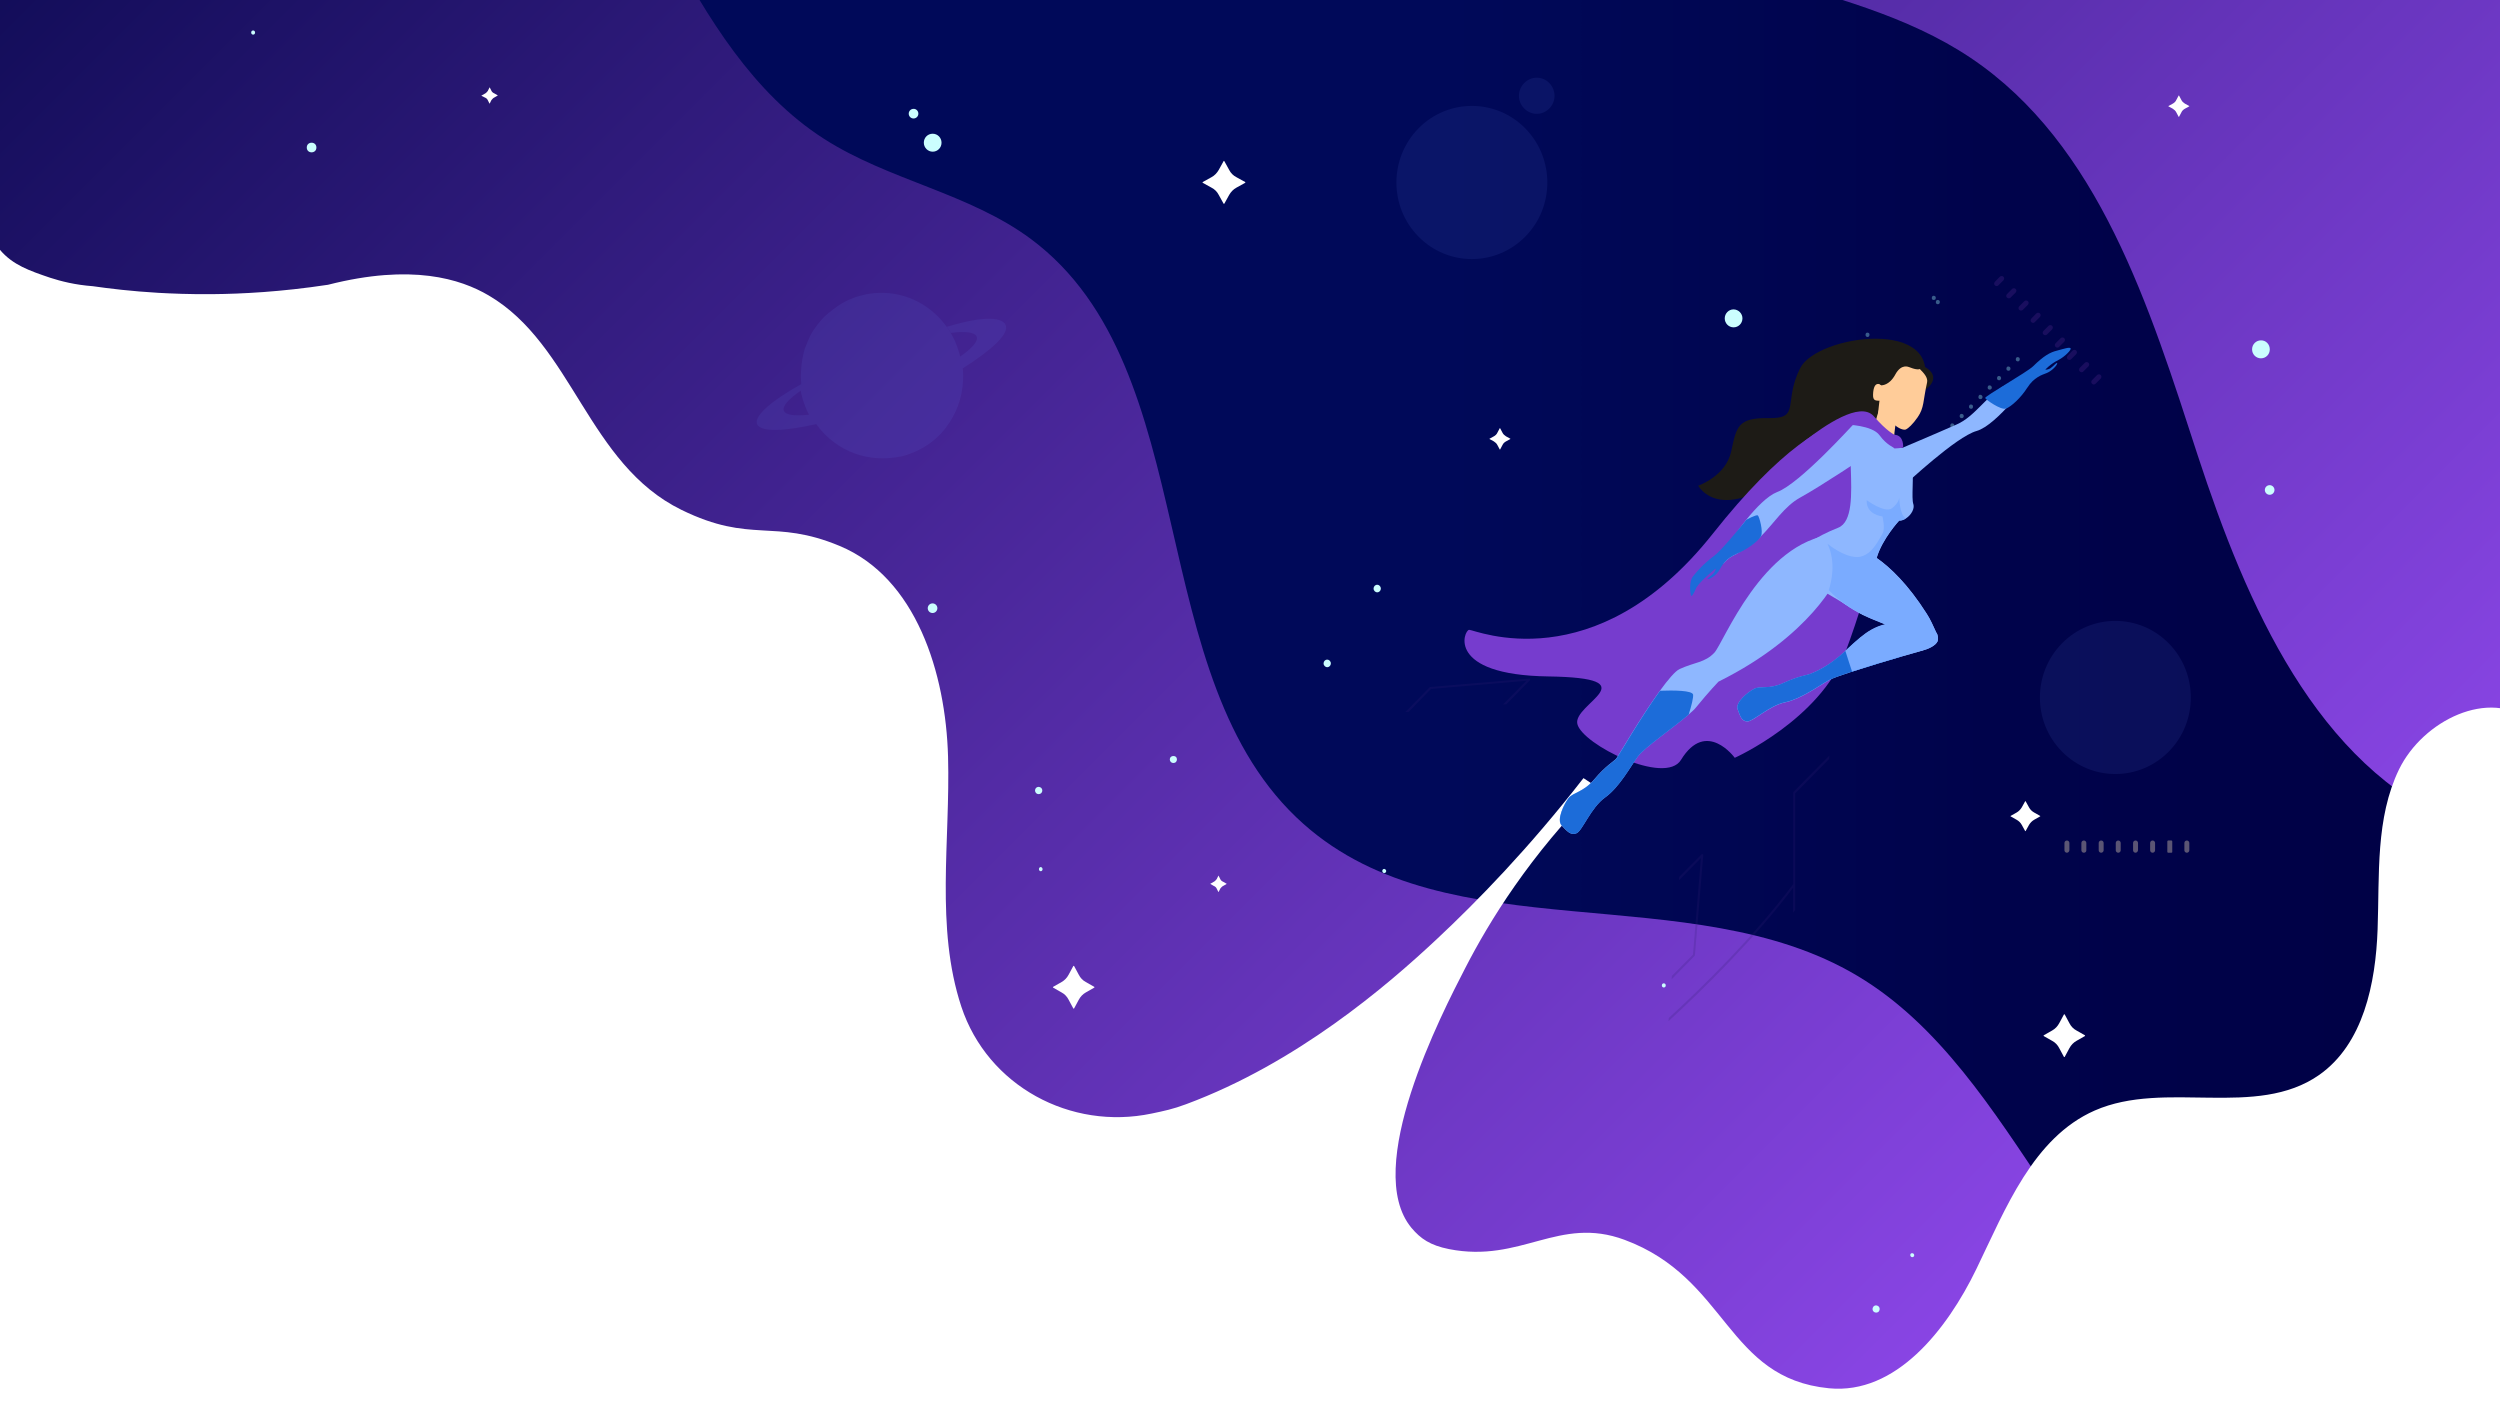 <?xml version="1.0" encoding="utf-8"?>
<!-- Generator: Adobe Illustrator 23.1.0, SVG Export Plug-In . SVG Version: 6.00 Build 0)  -->
<svg version="1.1" id="Layer_1" xmlns="http://www.w3.org/2000/svg" xmlns:xlink="http://www.w3.org/1999/xlink" x="0px" y="0px"
	 viewBox="0 0 1920 1080" style="enable-background:new 0 0 1920 1080;" xml:space="preserve">
<rect x="0" y="0" width="1920" height="1080" fill="#808080" stroke="none"/>
<style type="text/css">
	.st0{clip-path:url(#SVGID_2_);fill:url(#SVGID_3_);}
	.st1{clip-path:url(#SVGID_5_);fill:url(#SVGID_6_);}
	.st2{clip-path:url(#SVGID_8_);}
	.st3{fill:url(#SVGID_9_);}
	.st4{opacity:0.1;fill:#6988F9;enable-background:new    ;}
	.st5{fill:#CBFEFE;}
	.st6{fill:#FFFFFF;}
	.st7{clip-path:url(#SVGID_11_);}
	.st8{opacity:0.4;fill:#8FE2EA;enable-background:new    ;}
	.st9{opacity:0.4;}
	.st10{fill:#E3D2B4;}
	.st11{fill:#3E1E7D;}
	.st12{opacity:0.2;}
	.st13{fill:#331D74;}
	.st14{fill:#1D1B16;}
	.st15{fill:#FFCC99;}
	.st16{fill:#763CCE;}
	.st17{fill:#8EB7FF;}
	.st18{fill:#1C6CD9;}
	.st19{fill:#7AABFF;}
</style>
<g>
	<g>
		<g>
			<g>
				<defs>
					<rect id="SVGID_1_" x="-212.7" y="-152.6" width="2134.8" height="1305.7"/>
				</defs>
				<clipPath id="SVGID_2_">
					<use xlink:href="#SVGID_1_"  style="overflow:visible;"/>
				</clipPath>
				
					<linearGradient id="SVGID_3_" gradientUnits="userSpaceOnUse" x1="1782.972" y1="1741.865" x2="448.302" y2="473.56" gradientTransform="matrix(1 0 0 -1 0 1360)">
					<stop  offset="2.423880e-03" style="stop-color:#A050FF"/>
					<stop  offset="0.256" style="stop-color:#6989F8"/>
					<stop  offset="0.496" style="stop-color:#3CB7F2"/>
					<stop  offset="0.707" style="stop-color:#1CD8EE"/>
					<stop  offset="0.882" style="stop-color:#08EDEB"/>
					<stop  offset="1" style="stop-color:#01F4EA"/>
				</linearGradient>
				<rect x="-212.7" y="-152.6" class="st0" width="2134.8" height="1305.7"/>
			</g>
		</g>
	</g>
	<g>
		<g>
			<g>
				<defs>
					<rect id="SVGID_4_" x="-212.7" y="-152.6" width="2134.8" height="1305.7"/>
				</defs>
				<clipPath id="SVGID_5_">
					<use xlink:href="#SVGID_4_"  style="overflow:visible;"/>
				</clipPath>
				
					<linearGradient id="SVGID_6_" gradientUnits="userSpaceOnUse" x1="-19.825" y1="1740.975" x2="1729.125" y2="-7.975" gradientTransform="matrix(1 0 0 -1 0 1360)">
					<stop  offset="3.409785e-07" style="stop-color:#000444"/>
					<stop  offset="0.928" style="stop-color:#984CF6"/>
					<stop  offset="0.929" style="stop-color:#994DF8"/>
					<stop  offset="0.932" style="stop-color:#A050FF"/>
				</linearGradient>
				<rect x="-234.7" y="-166.1" class="st1" width="2178.7" height="1319.2"/>
			</g>
		</g>
	</g>
	<g>
		<g>
			<g>
				<defs>
					<rect id="SVGID_7_" x="-212.7" y="-152.6" width="2134.8" height="1305.7"/>
				</defs>
				<clipPath id="SVGID_8_">
					<use xlink:href="#SVGID_7_"  style="overflow:visible;"/>
				</clipPath>
				<g class="st2">
					
						<linearGradient id="SVGID_9_" gradientUnits="userSpaceOnUse" x1="440" y1="900.994" x2="1944" y2="900.994" gradientTransform="matrix(1 0 0 -1 0 1360)">
						<stop  offset="0.445" style="stop-color:#000959"/>
						<stop  offset="0.725" style="stop-color:#00034B"/>
						<stop  offset="0.988" style="stop-color:#000044"/>
					</linearGradient>
					<path class="st3" d="M1944,649v416.5c-5,1.2-10,2.5-15,3.6c-66.8,15.6-138.8,24.6-202.3-1.5c-135.8-56-173.9-242.9-300.3-318.2
						c-128.4-76.5-313.2-17-425.3-116.6c-125.5-111.3-75-349.2-209.3-449.2c-47.5-35.3-109.3-45.1-159-77
						c-54.5-34.9-89.5-93.1-120.3-150.4c-22.2-42-44-85-72.5-122.3h708.8c12.6,25.1,27.3,48.4,46.9,68.3
						c82.4,83.9,220.2,76.9,317.7,142.2c98.9,66.3,137.5,191.6,174.6,305.8c37.4,114,90.8,238.1,200.6,283.4
						C1906.7,641.1,1925.1,646.1,1944,649z"/>
					<g>
						<path class="st4" d="M772.7,251.1c-0.9-8-17.3-8.8-45.5-0.1c1.1,1.5,2.2,3.1,3.1,4.7c11.1-1.5,18.4-0.6,19.8,2.9
							c1.2,3.4-3.6,9-12.7,15.2c-0.2-1.1-0.5-2.1-0.8-3.1c-0.1-0.2-0.1-0.4-0.2-0.6c-0.8-2.7-1.8-5.4-2.8-7.7c0-0.1-0.1-0.2-0.1-0.3
							c-8.4-18.8-25.8-32.9-46.5-36.4l0,0c-1.5-0.2-3.1-0.4-4.7-0.6h-0.1c-1.5-0.1-3.2-0.2-4.9-0.2l0,0l0,0c-0.2,0-0.3,0-0.5,0
							c-3.1,0-6.1,0.2-9.2,0.7l0,0l0,0c-1.6,0.2-3.2,0.6-4.7,1c-0.2,0-0.3,0.1-0.5,0.1c-1.5,0.3-3.1,0.9-4.5,1.3h-0.2
							c-1.5,0.4-3,1.1-4.4,1.7c-0.1,0-0.2,0.1-0.3,0.1c-1.4,0.6-2.8,1.2-4.1,1.9c-0.2,0.1-0.4,0.2-0.5,0.3c-1.3,0.7-2.7,1.5-4,2.4
							c0,0-0.1,0-0.1,0.1c-1.2,0.7-2.5,1.6-3.7,2.6c-0.2,0.1-0.3,0.2-0.5,0.3c-0.3,0.2-0.6,0.4-1.1,0.9l0,0l0,0
							c-0.8,0.6-1.5,1.2-2.4,1.9c-0.2,0.1-0.4,0.3-0.5,0.4c-0.8,0.7-1.5,1.3-2.3,2c-0.1,0.1-0.1,0.1-0.2,0.2
							c-0.8,0.7-1.5,1.6-2.4,2.5l0,0c-2.4,2.6-4.5,5.4-6.5,8.4c-0.1,0.1-0.2,0.2-0.2,0.3c-0.5,0.9-1,1.7-1.5,2.5
							c-0.1,0.2-0.2,0.4-0.3,0.6c-0.4,0.7-0.9,1.6-1.2,2.5c-0.1,0.2-0.2,0.4-0.3,0.7c-0.4,0.9-0.8,1.7-1.2,2.6
							c-0.1,0.2-0.2,0.3-0.2,0.6c-0.6,1.6-1.2,3.1-1.8,4.7v0.1c-0.2,0.6-0.3,1.1-0.5,1.7c-0.1,0.2-0.1,0.4-0.2,0.7
							c-0.2,0.9-0.4,1.7-0.6,2.6c-0.1,0.3-0.2,0.7-0.2,1.1c-0.2,0.7-0.3,1.5-0.4,2.4c-0.1,0.3-0.1,0.9-0.2,1.2
							c-0.1,0.7-0.2,1.5-0.3,2.1l0,0v0.1c0,0.4-0.1,0.9-0.1,1.3c-0.1,0.9-0.1,1.6-0.2,2.5c0,0.3-0.1,0.7-0.1,1.1
							c-0.1,1.2-0.1,2.5-0.1,3.6c0,2.1,0.1,4.3,0.3,6.3c-22.8,12.7-36.3,24.3-34,30.6c2.4,6.3,20.1,5.9,45.5,0.1l0,0
							c3.8,5.4,8.4,10.2,13.7,14l0,0l0,0c9.6,7.2,21.2,11.6,33.8,12.2c1.1,0,2.2,0.1,3.2,0.1c1.2,0,2.4,0,3.6-0.1
							c0.3,0,0.8,0,1.1-0.1c0.8,0,1.5-0.1,2.4-0.2c0.4,0,0.9-0.1,1.2-0.1c0.8-0.1,1.4-0.2,2.3-0.3c0.4-0.1,0.9-0.1,1.2-0.2
							c0.8-0.1,1.4-0.3,2.3-0.4c0.3-0.1,0.8-0.1,1.1-0.2c0.9-0.2,1.6-0.4,2.6-0.7c0.2-0.1,0.4-0.1,0.6-0.2c2.3-0.7,4.3-1.5,6.5-2.5
							c0.2-0.1,0.4-0.2,0.5-0.2c0.9-0.3,1.6-0.7,2.5-1.2c0.2-0.1,0.4-0.2,0.6-0.3c0.8-0.3,1.5-0.9,2.4-1.3c0.2-0.1,0.4-0.2,0.6-0.3
							c0.8-0.4,1.6-1,2.5-1.6c0.1-0.1,0.2-0.1,0.4-0.2c2.9-1.9,5.7-4.1,8.1-6.5l0,0c0.6-0.6,1.3-1.3,2-1.9c0.1-0.1,0.2-0.2,0.3-0.3
							l0,0c0.1-0.1,0.1-0.1,0.2-0.2c0.5-0.6,1.1-1.2,1.6-1.9c0.1-0.1,0.2-0.2,0.3-0.3l0.1-0.1c0.1-0.1,0.1-0.1,0.2-0.2
							c0.5-0.6,1.1-1.3,1.6-2c0-0.1,0.1-0.1,0.1-0.2c7.7-10.1,12.6-22.5,13.1-36.1c0-1,0.1-2,0.1-3l0,0c0-1.3-0.1-2.8-0.1-4.1
							c0-0.3,0-0.7-0.1-1.1c0-0.3,0-0.7-0.1-1.1l0,0C761.5,268.9,773.3,257.7,772.7,251.1z M614.5,297.3c0-0.3-0.1-0.6-0.1-1
							C614.5,296.7,614.5,297.1,614.5,297.3z M602,315.4c-1.3-3.5,3.7-9,12.9-15.3c0-0.1,0-0.1,0-0.2c0.3,1.7,0.6,3.2,1.1,4.9l0,0
							l0,0c0.3,1.5,0.8,2.8,1.3,4.3c0,0,0,0,0,0.1c1,2.8,2.2,5.5,3.3,8c0,0,0,0.1,0.1,0.1c0.2,0.3,0.4,0.9,0.6,1.2
							C610.4,319.7,603.3,318.8,602,315.4z"/>
						<path class="st4" d="M1665.6,494.1c-22.6-23-59.4-23-82,0c-22.6,23-22.6,60.2,0,83.1c22.6,23,59.4,23,82,0
							C1688.2,554.4,1688.2,517,1665.6,494.1z"/>
						<path class="st4" d="M1171.4,98.6c-22.6-23-59.4-23-82,0s-22.6,60.2,0,83.1c22.6,23,59.4,23,82,0
							C1194,158.9,1194,121.6,1171.4,98.6z"/>
						<path class="st4" d="M1189.9,63.8c-5.4-5.5-13.9-5.5-19.3,0s-5.4,14.1,0,19.5c5.4,5.5,13.9,5.5,19.3,0
							C1195.2,77.9,1195.2,69.3,1189.9,63.8z"/>
					</g>
					<g>
						<ellipse class="st5" cx="239.3" cy="113.3" rx="3.7" ry="3.7"/>
						<path class="st5" d="M705.3,87.3c0,2-1.6,3.7-3.7,3.7s-3.7-1.7-3.7-3.7s1.6-3.7,3.7-3.7C703.6,83.5,705.3,85.2,705.3,87.3z"/>
						<path class="st5" d="M1746.8,376.3c0,2-1.6,3.7-3.7,3.7s-3.7-1.7-3.7-3.7s1.6-3.7,3.7-3.7S1746.8,374.3,1746.8,376.3z"/>
						<path class="st5" d="M800.5,607.1c0,1.6-1.2,2.8-2.8,2.8s-2.8-1.2-2.8-2.8s1.2-2.8,2.8-2.8
							C799.3,604.4,800.5,605.5,800.5,607.1z"/>
						<path class="st5" d="M1263-19.7c1.1,1,1.3,2.7,0.4,3.9c-0.9,1.2-2.6,1.3-3.7,0.4c-1.1-1-1.3-2.7-0.4-3.9S1262-20.7,1263-19.7z
							"/>
						<path class="st5" d="M1743.2,268.3c0,3.9-3,6.9-6.8,6.9s-6.8-3.1-6.8-6.9c0-3.9,3.1-6.9,6.8-6.9
							C1740.2,261.3,1743.2,264.4,1743.2,268.3z"/>
						<path class="st5" d="M723.1,109.6c0,3.9-3.1,6.9-6.8,6.9s-6.8-3.1-6.8-6.9c0-3.9,3-6.9,6.8-6.9S723.1,105.8,723.1,109.6z"/>
						<path class="st5" d="M1338.2,244.5c0,3.9-3.1,6.9-6.8,6.9c-3.8,0-6.8-3.1-6.8-6.9c0-3.7,3-6.9,6.8-6.9
							C1335.2,237.7,1338.2,240.8,1338.2,244.5z"/>
						<path class="st5" d="M719.9,467.1c0,2-1.6,3.7-3.7,3.7s-3.7-1.7-3.7-3.7s1.6-3.7,3.7-3.7S719.9,465.1,719.9,467.1z"/>
						<path class="st5" d="M1244.1-14.8c0,2-1.6,3.7-3.7,3.7s-3.7-1.7-3.7-3.7s1.6-3.7,3.7-3.7S1244.1-16.8,1244.1-14.8z"/>
						<path class="st5" d="M1060.5,452c0,1.6-1.2,2.9-2.8,2.9c-1.5,0-2.8-1.3-2.8-2.9s1.2-2.9,2.8-2.9S1060.5,450.5,1060.5,452z"/>
						<path class="st5" d="M1019.3,512.4c-1.5,0-2.8-1.3-2.8-2.9s1.2-2.9,2.8-2.9c1.5,0,2.8,1.3,2.8,2.9S1020.9,512.4,1019.3,512.4z
							"/>
						<ellipse class="st5" cx="1277.8" cy="756.8" rx="1.5" ry="1.6"/>
						<path class="st5" d="M800.7,667.5c0,0.9-0.6,1.6-1.4,1.6s-1.4-0.7-1.4-1.6s0.6-1.6,1.4-1.6C800,665.9,800.7,666.7,800.7,667.5
							z"/>
						<path class="st5" d="M1442.6,1003.2c1.2,1,1.3,2.7,0.4,3.9s-2.7,1.3-3.9,0.4c-1.2-1-1.3-2.7-0.4-3.9
							C1439.7,1002.3,1441.3,1002.2,1442.6,1003.2z"/>
						<path class="st5" d="M902.9,581.1c1.2,1,1.3,2.7,0.4,3.9c-0.9,1.2-2.7,1.3-3.9,0.4c-1.2-1-1.3-2.7-0.4-3.9
							C900,580.5,901.6,580.3,902.9,581.1z"/>
						<ellipse class="st5" cx="194.4" cy="25" rx="1.5" ry="1.6"/>
						<path class="st5" d="M1875.8-14.8c0,1.6-1.2,2.8-2.8,2.8c-1.5,0-2.8-1.2-2.8-2.8c0-1.6,1.2-2.8,2.8-2.8
							C1874.5-17.6,1875.8-16.4,1875.8-14.8z"/>
						<path class="st5" d="M1064.6,668.9c0,0.9-0.6,1.6-1.5,1.6s-1.5-0.7-1.5-1.6c0-0.9,0.6-1.6,1.5-1.6
							C1063.9,667.5,1064.6,668.1,1064.6,668.9z"/>
						<path class="st5" d="M-69.7,23.4c0.1,0.9-0.5,1.6-1.3,1.7s-1.5-0.6-1.6-1.5s0.5-1.6,1.3-1.7C-70.5,21.8-69.7,22.6-69.7,23.4z"
							/>
						<path class="st5" d="M1470,963.4c0.3,0.9,0,1.7-0.8,2s-1.6,0-2-0.9c-0.3-0.9,0-1.7,0.8-2
							C1468.7,962.3,1469.7,962.6,1470,963.4z"/>
						<path class="st6" d="M824.9,741.9l3.6,6.7c1.2,2.4,3.1,4.4,5.4,5.6l6.5,3.7c0.2,0.1,0.2,0.4,0,0.6l-6.5,3.7
							c-2.3,1.3-4.1,3.2-5.4,5.6l-3.6,6.7c-0.1,0.2-0.4,0.2-0.6,0l-3.6-6.7c-1.2-2.4-3.1-4.4-5.4-5.6l-6.5-3.7
							c-0.2-0.1-0.2-0.4,0-0.6l6.5-3.7c2.3-1.3,4.1-3.2,5.4-5.6l3.6-6.7C824.5,741.7,824.8,741.7,824.9,741.9z"/>
						<path class="st6" d="M1585.7,779.1l3.6,6.7c1.2,2.4,3.1,4.4,5.4,5.6l6.5,3.7c0.2,0.1,0.2,0.4,0,0.6l-6.5,3.7
							c-2.3,1.3-4.1,3.2-5.4,5.6l-3.6,6.7c-0.1,0.2-0.4,0.2-0.6,0l-3.6-6.7c-1.2-2.4-3.1-4.4-5.4-5.6l-6.5-3.7
							c-0.2-0.1-0.2-0.4,0-0.6l6.5-3.7c2.3-1.3,4.1-3.2,5.4-5.6l3.6-6.7C1585.2,778.9,1585.6,778.9,1585.7,779.1z"/>
						<path class="st6" d="M940.3,123.8l3.7,6.7c1.2,2.4,3.2,4.4,5.6,5.6l6.7,3.7c0.2,0.1,0.2,0.4,0,0.6l-6.7,3.7
							c-2.4,1.3-4.2,3.2-5.6,5.6l-3.7,6.7c-0.1,0.2-0.5,0.2-0.6,0l-3.7-6.7c-1.2-2.4-3.2-4.4-5.6-5.6l-6.7-3.7
							c-0.2-0.1-0.2-0.4,0-0.6l6.7-3.7c2.4-1.3,4.2-3.2,5.6-5.6l3.7-6.7C939.6,123.5,940.2,123.5,940.3,123.8z"/>
						<path class="st6" d="M376.1,67.1l1.3,2.6c0.4,0.9,1.2,1.6,2.2,2l2.6,1.5c0.1,0,0.1,0.2,0,0.2l-2.6,1.5c-0.9,0.4-1.5,1.2-2.2,2
							l-1.3,2.6c0,0.1-0.2,0.1-0.2,0l-1.3-2.6c-0.4-0.9-1.2-1.6-2.2-2l-2.6-1.3c-0.1,0-0.1-0.2,0-0.2l2.6-1.5c0.9-0.4,1.5-1.2,2.2-2
							l1.3-2.6C376,67.1,376.1,67.1,376.1,67.1z"/>
						<path class="st6" d="M935.9,672.6l1.3,2.6c0.4,0.9,1.2,1.6,2.2,2l2.6,1.5c0.1,0,0.1,0.2,0,0.2l-2.6,1.5
							c-0.9,0.4-1.5,1.2-2.2,2l-1.3,2.6c0,0.1-0.2,0.1-0.2,0l-1.3-2.6c-0.4-0.9-1.2-1.6-2.2-2l-2.6-1.5c-0.1,0-0.1-0.2,0-0.2
							l2.6-1.5c0.9-0.4,1.5-1.2,2.2-2l1.3-2.6C935.7,672.4,935.9,672.4,935.9,672.6z"/>
						<path class="st6" d="M1152.1,328.9l1.8,3.4c0.6,1.2,1.5,2,2.7,2.8l3.3,1.8c0.1,0.1,0.1,0.2,0,0.3l-3.3,1.8
							c-1.1,0.6-2.2,1.6-2.7,2.8l-1.8,3.4c-0.1,0.1-0.2,0.1-0.3,0l-1.8-3.4c-0.6-1.2-1.5-2-2.7-2.8l-3.3-1.8c-0.1-0.1-0.1-0.2,0-0.3
							l3.3-1.8c1.1-0.6,2.2-1.6,2.7-2.8l1.8-3.4C1151.9,328.7,1152.1,328.7,1152.1,328.9z"/>
						<path class="st6" d="M1673.5,73.4l1.8,3.4c0.6,1.2,1.5,2,2.7,2.8l3.3,1.8c0.1,0.1,0.1,0.2,0,0.3l-3.3,1.8
							c-1.1,0.6-2.2,1.6-2.7,2.8l-1.8,3.4c-0.1,0.1-0.2,0.1-0.3,0l-1.8-3.4c-0.6-1.2-1.5-2-2.7-2.8l-3.3-1.8c-0.1-0.1-0.1-0.2,0-0.3
							l3.3-1.8c1.1-0.6,2.2-1.6,2.7-2.8l1.8-3.4C1673.3,73.3,1673.5,73.3,1673.5,73.4z"/>
						<path class="st6" d="M1555.7,615.4l2.6,4.7c0.9,1.7,2.3,3,3.9,3.9l4.6,2.6c0.2,0.1,0.2,0.3,0,0.4l-4.6,2.6
							c-1.6,0.9-3,2.4-3.9,3.9l-2.6,4.7c-0.1,0.2-0.3,0.2-0.4,0l-2.6-4.7c-0.9-1.7-2.3-3-3.9-3.9l-4.6-2.6c-0.2-0.1-0.2-0.3,0-0.4
							l4.6-2.6c1.6-0.9,3-2.4,3.9-3.9l2.6-4.7C1555.4,615.2,1555.6,615.2,1555.7,615.4z"/>
					</g>
				</g>
			</g>
		</g>
	</g>
	<g>
		<g>
			<g>
				<defs>
					<rect id="SVGID_10_" x="-212.7" y="-152.6" width="2134.8" height="1305.7"/>
				</defs>
				<clipPath id="SVGID_11_">
					<use xlink:href="#SVGID_10_"  style="overflow:visible;"/>
				</clipPath>
				<g class="st7">
					<path class="st6" d="M1842.5,590.8c-18.2,37.4-15,81.3-16.5,122.9c-1.5,41.8-11,88-44.8,111.8c-48.5,34-118.3,3.6-172.5,27.4
						c-47.2,20.8-68.3,75.1-90.9,121.8c-22.7,46.8-61.9,96.5-113.1,91.5c-79.1-7.7-77.6-84.5-157-114
						c-50.6-18.8-79.4,18.1-134.9,7.1c-14.5-2.9-21.8-8-28.8-16.3c-38-45.8,23.1-164.3,41.6-200.1c18-34.9,49.1-86,101.3-138.2
						c-3.6-2.4-7.2-4.7-10.8-7.1c-41.9,53.9-81.6,94.6-112.6,123.6C1065,757.3,995.8,816.5,911,848c-10.1,3.8-17.4,5.3-26.5,7.2
						c-62.2,13.1-126-21.1-146.2-82.1c-20.1-61-8.4-127.5-10.2-192c-1.8-64.3-24.5-137.3-83.2-161.8c-51.1-21.3-67.7-1.4-121.5-27.7
						c-72.1-35.3-83.3-126.7-148.1-164.7c-21.6-12.7-59-24.6-123.4-8.2c-36.2,5.5-66.3,7-88.5,7.2c-17.6,0.2-32.3-0.5-41.7-1
						c-20.6-1.2-37.8-3.3-50.4-5.1c-13.5-1-24.5-3.8-32.8-6.5C22.9,208,9.9,203.6,0,191.9c-10.7-12.7-6.7-21.2-17.1-26.7
						c-3.1-1.7-4.4-1.4-26.6-6.1c0,0-2.9,0-11-2.4c-40.7-12.2-64-48.5-71.2-60.5c-32.2-53.5-20.6-75.6-26.6-80.7
						c-21.6-18.8-31.4-40.9-40.7-62.4c-10.6-24.6-26.9-72.1-24.2-139v1358.5H1944V553.9C1911.6,528.2,1860.8,553.4,1842.5,590.8z"/>
					<g>
						<path class="st8" d="M1493.2,335.2c-0.5,0.6-1.5,0.6-2.3,0c-0.5-0.6-0.5-1.6,0-2.4c0.5-0.6,1.5-0.6,2.3,0
							C1494,333.7,1494,334.7,1493.2,335.2z M1500.5,328c-0.5,0.6-1.5,0.6-2.3,0c-0.5-0.6-0.5-1.6,0-2.4c0.5-0.6,1.5-0.6,2.3,0
							C1501.1,326.4,1501.1,327.4,1500.5,328z M1507.7,320.7c-0.5,0.6-1.5,0.6-2.3,0c-0.5-0.6-0.5-1.6,0-2.4c0.5-0.6,1.5-0.6,2.3,0
							C1508.3,319.1,1508.3,320.1,1507.7,320.7z M1514.9,313.5c-0.5,0.6-1.5,0.6-2.3,0c-0.6-0.6-0.5-1.6,0-2.4
							c0.5-0.6,1.5-0.6,2.3,0C1515.4,311.8,1515.4,312.8,1514.9,313.5z M1522.1,306.1c-0.5,0.6-1.5,0.6-2.3,0
							c-0.5-0.6-0.5-1.6,0-2.4s1.5-0.6,2.3,0C1522.8,304.4,1522.7,305.4,1522.1,306.1z M1529.2,298.8c-0.5,0.6-1.5,0.6-2.3,0
							c-0.5-0.6-0.5-1.6,0-2.4c0.5-0.6,1.5-0.6,2.3,0C1529.9,297.3,1529.9,298.3,1529.2,298.8z M1536.4,291.6
							c-0.5,0.6-1.5,0.6-2.3,0c-0.5-0.6-0.5-1.6,0-2.4c0.5-0.6,1.5-0.6,2.3,0C1537,290,1537,291,1536.4,291.6z M1543.6,284.3
							c-0.5,0.6-1.5,0.6-2.3,0c-0.5-0.6-0.5-1.6,0-2.4c0.5-0.6,1.5-0.6,2.3,0C1544.2,282.6,1544.2,283.7,1543.6,284.3z
							 M1550.8,277.1c-0.5,0.6-1.5,0.6-2.3,0c-0.5-0.6-0.5-1.6,0-2.4c0.5-0.6,1.5-0.6,2.3,0C1551.3,275.4,1551.3,276.3,1550.8,277.1
							z M1486.1,340.3c-0.5-0.6-1.5-0.6-2.3,0c-0.5,0.6-0.5,1.6,0,2.4c0.5,0.6,1.5,0.6,2.3,0
							C1486.7,341.8,1486.7,340.9,1486.1,340.3z M1478.9,347.6c-0.5-0.6-1.5-0.6-2.3,0c-0.5,0.6-0.5,1.6,0,2.4
							c0.5,0.6,1.5,0.6,2.3,0C1479.6,349.3,1479.6,348.2,1478.9,347.6z M1471.8,354.8c-0.5-0.6-1.5-0.6-2.3,0
							c-0.5,0.6-0.5,1.6,0,2.4c0.5,0.6,1.5,0.6,2.3,0C1472.4,356.5,1472.4,355.5,1471.8,354.8z M1342.3,488.5
							c-0.5,0.6-1.5,0.6-2.3,0c-0.5-0.6-0.5-1.6,0-2.4c0.5-0.7,1.5-0.6,2.3,0C1343,486.8,1342.9,488,1342.3,488.5z M1349.4,481.2
							c-0.5,0.6-1.5,0.6-2.3,0c-0.6-0.6-0.5-1.6,0-2.4c0.5-0.6,1.5-0.6,2.3,0C1350.1,479.6,1350.1,480.6,1349.4,481.2z M1356.6,474
							c-0.5,0.6-1.5,0.6-2.3,0c-0.5-0.6-0.5-1.6,0-2.4c0.5-0.6,1.5-0.6,2.3,0C1357.2,472.3,1357.2,473.3,1356.6,474z M1363.8,466.7
							c-0.5,0.6-1.5,0.6-2.3,0c-0.5-0.6-0.5-1.6,0-2.4c0.5-0.7,1.5-0.6,2.3,0C1364.4,465.1,1364.4,466,1363.8,466.7z M1340.3,548.3
							c-0.5,0.6-1.5,0.6-2.3,0c-0.5-0.6-0.5-1.6,0-2.4c0.5-0.6,1.5-0.6,2.3,0C1340.9,546.5,1340.9,547.6,1340.3,548.3z M1347.5,541
							c-0.5,0.6-1.5,0.6-2.3,0c-0.5-0.6-0.5-1.6,0-2.4c0.5-0.7,1.5-0.6,2.3,0C1348,539.4,1348,540.4,1347.5,541z M1354.6,533.7
							c-0.5,0.6-1.5,0.6-2.3,0c-0.6-0.6-0.5-1.6,0-2.4c0.5-0.6,1.5-0.6,2.3,0C1355.4,532.1,1355.4,533.1,1354.6,533.7z
							 M1361.8,526.4c-0.5,0.6-1.5,0.6-2.3,0c-0.5-0.6-0.5-1.6,0-2.4c0.5-0.6,1.5-0.6,2.3,0C1362.6,524.7,1362.5,525.8,1361.8,526.4
							z M1433.1,258.3c-0.5-0.6-0.5-1.6,0-2.4c0.5-0.6,1.5-0.6,2.3,0c0.5,0.6,0.5,1.6,0,2.4C1434.8,259,1433.8,259,1433.1,258.3z
							 M1484,230c-0.5-0.6-0.5-1.6,0-2.4c0.5-0.6,1.5-0.6,2.3,0c0.5,0.6,0.5,1.6,0,2.4C1485.5,230.5,1484.5,230.5,1484,230z
							 M1487.1,233.2c-0.5-0.6-0.5-1.6,0-2.4c0.5-0.6,1.5-0.6,2.3,0c0.5,0.6,0.5,1.6,0,2.4C1488.7,233.8,1487.8,233.8,1487.1,233.2z
							"/>
						<g class="st9">
							<path class="st10" d="M1587.4,654.9L1587.4,654.9c-1.1,0-1.9-0.9-1.9-1.9v-5.6c0-1.1,0.9-1.9,1.9-1.9l0,0
								c1.1,0,1.9,0.9,1.9,1.9v5.6C1589.2,654,1588.4,654.9,1587.4,654.9z"/>
							<path class="st10" d="M1600.4,654.9L1600.4,654.9c-1.1,0-1.9-0.9-1.9-1.9v-5.6c0-1.1,0.9-1.9,1.9-1.9l0,0
								c1.1,0,1.9,0.9,1.9,1.9v5.6C1602.4,654,1601.6,654.9,1600.4,654.9z"/>
							<path class="st10" d="M1613.7,654.9L1613.7,654.9c-1.1,0-1.9-0.9-1.9-1.9v-5.6c0-1.1,0.9-1.9,1.9-1.9l0,0
								c1.1,0,1.9,0.9,1.9,1.9v5.6C1615.6,654,1614.7,654.9,1613.7,654.9z"/>
							<path class="st10" d="M1626.8,654.9L1626.8,654.9c-1.1,0-1.9-0.9-1.9-1.9v-5.6c0-1.1,0.9-1.9,1.9-1.9l0,0
								c1.1,0,1.9,0.9,1.9,1.9v5.6C1628.7,654,1627.9,654.9,1626.8,654.9z"/>
							<path class="st10" d="M1640.1,654.9L1640.1,654.9c-1.1,0-1.9-0.9-1.9-1.9v-5.6c0-1.1,0.9-1.9,1.9-1.9l0,0
								c1.1,0,1.9,0.9,1.9,1.9v5.6C1641.9,654,1641,654.9,1640.1,654.9z"/>
							<path class="st10" d="M1653.2,654.9L1653.2,654.9c-1.1,0-1.9-0.9-1.9-1.9v-5.6c0-1.1,0.9-1.9,1.9-1.9l0,0
								c1.1,0,1.9,0.9,1.9,1.9v5.6C1655.1,654,1654.3,654.9,1653.2,654.9z"/>
							<path class="st10" d="M1667.7,654.9h-2.6c-0.3,0-0.6-0.3-0.6-0.7v-8c0-0.3,0.3-0.7,0.6-0.7h2.6c0.3,0,0.6,0.3,0.6,0.7v8
								C1668.3,654.7,1668,654.9,1667.7,654.9z"/>
							<path class="st10" d="M1679.5,654.9L1679.5,654.9c-1.1,0-1.9-0.9-1.9-1.9v-5.6c0-1.1,0.9-1.9,1.9-1.9l0,0
								c1.1,0,1.9,0.9,1.9,1.9v5.6C1681.4,654,1680.6,654.9,1679.5,654.9z"/>
						</g>
						<g class="st9">
							<path class="st11" d="M1532.1,219.2L1532.1,219.2c-0.8-0.7-0.8-1.9,0-2.8l3.8-3.9c0.8-0.7,2-0.7,2.7,0l0,0
								c0.8,0.7,0.8,1.9,0,2.8l-3.9,3.9C1534.1,219.9,1532.9,219.9,1532.1,219.2z"/>
							<path class="st11" d="M1541.4,228.6L1541.4,228.6c-0.8-0.7-0.8-1.9,0-2.8l3.9-3.9c0.8-0.7,2-0.7,2.7,0l0,0
								c0.8,0.7,0.8,1.9,0,2.8l-3.9,3.9C1543.4,229.3,1542.3,229.3,1541.4,228.6z"/>
							<path class="st11" d="M1550.8,238L1550.8,238c-0.8-0.7-0.8-1.9,0-2.8l3.9-3.9c0.8-0.7,2-0.7,2.7,0l0,0c0.8,0.7,0.8,1.9,0,2.8
								l-3.9,3.9C1552.8,238.7,1551.5,238.7,1550.8,238z"/>
							<path class="st11" d="M1560.1,247.4L1560.1,247.4c-0.8-0.7-0.8-1.9,0-2.8l3.8-3.9c0.8-0.7,2-0.7,2.7,0l0,0
								c0.8,0.7,0.8,1.9,0,2.8l-3.9,3.9C1562,248.2,1560.9,248.2,1560.1,247.4z"/>
							<path class="st11" d="M1569.4,256.9L1569.4,256.9c-0.8-0.7-0.8-1.9,0-2.8l3.9-3.9c0.8-0.7,2-0.7,2.7,0l0,0
								c0.8,0.7,0.8,1.9,0,2.8l-3.9,3.9C1571.3,257.6,1570.2,257.6,1569.4,256.9z"/>
							<path class="st11" d="M1578.7,266.4L1578.7,266.4c-0.8-0.7-0.8-1.9,0-2.8l3.9-3.9c0.8-0.7,2-0.7,2.7,0l0,0
								c0.8,0.7,0.8,1.9,0,2.8l-3.9,3.9C1580.7,267.2,1579.4,267.2,1578.7,266.4z"/>
							<path class="st11" d="M1588,275.9L1588,275.9c-0.8-0.7-0.8-1.9,0-2.8l3.8-3.9c0.8-0.7,2-0.7,2.7,0l0,0c0.8,0.7,0.8,1.9,0,2.8
								l-3.9,3.9C1590,276.6,1588.8,276.6,1588,275.9z"/>
							<path class="st11" d="M1597.3,285.3L1597.3,285.3c-0.8-0.7-0.8-1.9,0-2.8l3.9-3.9c0.8-0.7,2-0.7,2.7,0l0,0
								c0.8,0.7,0.8,1.9,0,2.8l-3.9,3.9C1599.4,286.1,1598.2,286.1,1597.3,285.3z"/>
							<path class="st11" d="M1606.7,294.7L1606.7,294.7c-0.8-0.7-0.8-1.9,0-2.8l3.9-3.9c0.8-0.7,2-0.7,2.7,0l0,0
								c0.8,0.7,0.8,1.9,0,2.8l-3.9,3.9C1608.6,295.5,1607.4,295.5,1606.7,294.7z"/>
						</g>
						<g class="st12">
							<path class="st13" d="M1174.2,521.2l-75.7,6.4c-0.2,0-0.3,0.1-0.5,0.2l-18.7,19.1l2.5-0.2l17.2-17.6l73.3-6.3l-18,18.3
								l2.5-0.2l18.2-18.5c0.2-0.2,0.3-0.6,0.1-1C1174.8,521.3,1174.5,521.1,1174.2,521.2z"/>
						</g>
						<g class="st12">
							<path class="st13" d="M1404.9,580.3l-27.5,27.9c-0.1,0.1-0.2,0.3-0.2,0.6V679c-29.8,39.8-68.7,78.2-95.6,102.8l-0.2,2.5
								c26.5-24.3,65.5-62.5,95.7-102.5v19.1c0.5-0.7,1.1-1.5,1.6-2v-89.6l26.1-26.4C1404.8,582,1404.8,581.1,1404.9,580.3z"/>
							<path class="st13" d="M1284,749.5l-0.2,2.6l17.7-18c0.1-0.1,0.2-0.3,0.2-0.4l6.4-76.8c0.1-0.3-0.1-0.6-0.4-0.9
								c-0.3-0.1-0.6-0.1-0.9,0.1l-17.2,17.4l-0.2,2.6l16.9-17.1l-6.1,74.2L1284,749.5z"/>
						</g>
					</g>
				</g>
			</g>
		</g>
	</g>
</g>
<g>
	<path class="st14" d="M1476.5,297.6c18-54.1-81-40.9-94-14.8c-13.1,26.1,0.5,38.7-23.6,38.3c-24.2-0.4-25.2,6.2-29.3,25.4
		c-4,19.2-25.4,26.5-25.4,26.5s17,31.6,70.6-12.2C1397.9,341.7,1469.2,319.6,1476.5,297.6z"/>
	<path class="st14" d="M1477.2,300.4c0,0,17.6-10.5-1-19.8c-10.5-5.3-60.2-11.9-71.4,49.7c-11.4,62-6,41.4-11.2,45
		c-4.3,3,4.7,111.2,48.8-10.9c9.2-25.7,15.1-57.4,17.2-61.6c2.1-4.1,19.3-7,19.3-7"/>
	<path class="st15" d="M1454.9,348.8c-0.5,0.1-1.1-22.4,2.7-27.2c3.8-4.7-12.8-12.4-12.8-12.4s-6.7,19.6-7.3,30.2
		c-0.7,10.5,20,7.3,20,7.3"/>
	<path class="st15" d="M1450.1,275c-0.3,0-8.2,21.2-4.4,35.6s14.5,20.6,18.1,19.2c1.6-0.7,5.3-4,9-9.4c5.1-7.4,4-12.4,7.2-26.7
		c0.8-3.6-2.4-7.1-5.3-10c-7.7-8-21.2-12.5-25.1-9"/>
	<path class="st15" d="M1445,295.9c0,0-6.1-5-6.5,7.2c-0.2,5.3,2.8,4.4,5.1,4.7c0.2,0,0,0-0.2,0.2c-0.2,0.2-3.6,36.1-3.6,36.1
		l4.8-6.2c0,0,4-19.3,3.6-20.4C1447.9,316.4,1448.1,296.9,1445,295.9z"/>
	<path class="st16" d="M1445.4,334.6c10-2.8-25.1-57.2-129.9,75.2c-90.6,114.4-183.1,73.7-187.2,73.9c-4,0.2-18.1,34.7,60.8,35.8
		c78.8,1.2,18.7,20.9,22.3,36.5c3.6,15.7,67.5,47.5,79.6,27.6c19.4-31.7,41.3-1.6,41.3-1.6s65.3-29.2,84.9-81
		c19.6-51.8,37.4-125.1,34.1-142C1447.8,342.2,1445.4,334.6,1445.4,334.6z"/>
	<path class="st17" d="M1464,398c-1.7,1.1-3.4,1.8-5.3,1.7c0,0-13,14-17.3,28.6c-0.6,1.9-1,3.7-1.1,5.7c-1.9,16.4-9.6,38.1-9.6,38.1
		s-0.1,0-0.1-0.1l-13.3-7.9l-46.2-27.3c0,0,4.7-17.3,40.6-31.5c22.4-8.9-3.4-85,20.7-84.3c9,0.3,34,26.8,35.9,35.4
		c1.9,8.4-0.6,26.3,1.2,30.9C1470.5,390.6,1467.9,395.4,1464,398z"/>
	<path class="st17" d="M1411.1,443.4c0,0-19.5,44.5-91.3,80.1c0,0-7,7.2-17.1,19.6c-1.2,1.6-3.2,3.4-5.9,5.7
		c-11.7,10.1-34.2,25.6-38.9,32.1c-5.8,7.9-14.3,23.8-25.3,31.6c-11,7.9-17.5,25.9-22,27.5c-4.4,1.7-7.1-1.6-11.3-6
		c-4.2-4.4,1.9-16.7,5.3-21.1c3.6-4.4,11.4-4.4,20-14.6c8.6-10.2,15.1-13.8,16.7-15.7c1.1-1.3,18.9-32.1,33.5-52.1
		c6.2-8.5,11.8-15.2,15.2-16.7c11.5-5.3,19.3-4.8,26.6-12.5c7.2-7.7,36.6-85,91.1-90.8C1462.3,404.5,1411.1,443.4,1411.1,443.4z"/>
	<g>
		<path class="st17" d="M1477.1,499.4c-0.2,0.1-0.4,0.1-0.8,0.2c-0.1,0-0.2,0-0.2,0.1c-2.6,0.8-8.3,2.4-15.4,4.4
			c-11.5,3.3-26.5,7.9-38.3,11.7c-8.6,2.8-15.4,5.2-17.7,6.6c-7.9,4.4-21.4,14.4-33.6,17c-12.2,2.4-24.8,15-29.3,14.7
			c-4.4-0.3-5.3-4-7.3-9.4c-1.9-5.3,8-13.3,12.8-15.7c4.7-2.4,11.3,0.7,22.5-4.5c11.3-5.2,18.1-6,20.2-6.8
			c11.9-4.7,20.1-11.2,27.2-17.6c4-3.7,7.8-7.3,11.6-10.4c5.5-4.5,11.3-8.2,18.9-10c3.1-0.8,6.5-1.1,10.3-1.1c7.9,0,13.4,1.7,19,1.5
			C1471.2,486.2,1468.9,495.3,1477.1,499.4z"/>
		<path class="st17" d="M1488.3,491.5c-0.2,2.9-5.1,6.3-11.2,7.9c-0.2,0.1-0.4,0.1-0.8,0.2c-0.1,0-0.2,0-0.2,0.1
			c-3.8,0.8-7.9,0.9-11.7-0.4c-1.1-2.4,4.4-9,2.2-11.2c-0.4-0.3-0.9-0.8-1.7-1.2c-3.6-2.4-9.8-4.7-17.2-7.4
			c-5.3-2.1-11.2-4.4-17.2-7.3c0,0-0.1,0-0.1-0.1c-4.4-2.2-8.9-4.8-13.3-7.9s-8.7-6.7-12.6-10.9c-6.5-6.8-12.1-15.1-16.2-25.6
			c-8.2-21.2,32.8-9,32.8-9s5.4,0.8,14.1,5.8c1.9,1.1,3.9,2.4,6,3.9c10.5,7.3,24.2,20.3,38.6,43c2.8,4.3,4.9,9.2,7.3,14.4
			C1487.3,485.7,1488.8,488.6,1488.3,491.5z"/>
	</g>
	<path class="st14" d="M1445,295.9c0,0,6,0.3,10.6-8.3c4.7-8.6,10.2-5.7,10.5-5.7c0.3-0.1,8.9,4.3,9.9-0.4
		c0.9-4.8-15.7-15.9-24.8-10.6c-9.1,5.2-7.3,24.3-7.3,24.3"/>
	<path class="st17" d="M1455.9,346.1c0,0,32.2-13.6,46.8-20.1c14.7-6.4,23.7-23.4,38.4-30.6c14.7-7.3,17.2-9.6,17.2-9.6l1.6,4.7
		c0,0-26.1,36.1-41.9,40.5c-15.7,4.4-54,40.5-55.8,41.9c-1.8,1.5-9-17.2-9-17.2"/>
	<path class="st17" d="M1435.9,343.8l-2,5.9c0,0-35.4,23.7-51.3,32.4c-12.1,6.6-20.1,19.7-30.3,29.9c0,0,0,0,0,0.1
		c-3.1,3.1-6.6,6.1-10.4,8.3c-3.2,2-6,3.7-8.2,5c-0.1,0-0.1,0-0.1,0.1c-4.1,1.8-7.1,4-9.1,6.3l0,0c-0.9,0.8-1.2,1.1-1.2,1.1
		l-2.2-5.2c0,0,8.3-13.6,18.6-26.7c0.8-1,1.3-1.7,1.3-1.7c7.8-9.6,16.6-18.6,23.8-21.4c17.4-6.4,57.4-50.9,59.3-52.7
		C1426,323.3,1435.9,343.8,1435.9,343.8z"/>
	<path class="st18" d="M1352.4,411.9L1352.4,411.9c-2.1,3.7-10.2,9.9-18.6,13.4c-0.1,0-0.1,0-0.1,0.1c-4.1,1.8-7.1,4-9.1,6.3l0,0
		c-2.1,2.3-3.2,4.4-4.1,6.1c-1.8,3.1-6.4,6.8-8.7,7c-2.3,0.2,3-2.8,4.4-4.8c1.5-2,1.5-3.4,1.5-3.4s-10.8,8.5-14.8,14.5
		c0,0-3.1,7.4-4,6.5c-0.9-1-2-11.2,1.5-15.2c3.4-4,6.7-8.4,16.3-15.7c5-3.7,18.9-20.5,23.1-25.8c0.8-1,1.3-1.7,1.3-1.7
		s7.6-4.1,8.9-3.4C1351.1,396.6,1354.4,408.4,1352.4,411.9z"/>
	<path class="st18" d="M1540.6,313.8L1540.6,313.8c4-1.5,11.5-8.3,16.4-16.1c0-0.1,0-0.1,0.1-0.1c2.4-3.8,5.2-6.3,7.8-7.9l0,0
		c2.6-1.7,5-2.4,6.7-3.1c3.4-1.2,7.7-5.2,8.3-7.3c0.5-2.2-3.3,2.4-5.4,3.7c-2.2,1.1-3.7,0.9-3.7,0.9s3.7-4.3,10.2-7.5
		c4.7-2.4,10.1-7.9,9.2-8.9c-0.8-1.1-4.9,0.3-10.5,1.8c-5.2,1.3-9.8,3.7-18.4,12.1c-4.5,4.4-37.3,23-36.7,24.3
		C1524.9,306.7,1536.6,315.2,1540.6,313.8z"/>
	<path class="st18" d="M1296.9,548.8c-11.7,10.1-34.2,25.6-38.9,32.1c-5.8,7.9-14.3,23.8-25.3,31.6c-11,7.9-17.5,25.9-22,27.5
		c-4.4,1.7-7.1-1.6-11.3-6c-4.2-4.4,1.9-16.7,5.3-21.1c3.6-4.4,11.4-4.4,20-14.6c8.6-10.2,15.1-13.8,16.7-15.7
		c1.1-1.3,18.9-32,33.5-52.1c10.4-0.4,24.8-0.3,25.4,3C1300.6,535.8,1299,542.2,1296.9,548.8z"/>
	<path class="st18" d="M1461.8,499c0.1,1.7-0.4,3.4-1.1,5.1c-19.7,5.8-50.3,15.1-56,18.2c-7.9,4.4-21.4,14.4-33.6,17
		c-12.2,2.4-24.8,15-29.3,14.7c-4.4-0.3-5.3-4-7.3-9.4c-1.9-5.3,8-13.3,12.8-15.7c4.7-2.4,11.3,0.7,22.5-4.5
		c11.3-5.2,18.1-6,20.2-6.8c18.6-7.3,28.1-19.3,38.8-28C1441.1,490.9,1461.7,494.1,1461.8,499z"/>
	<path class="st19" d="M1488.3,491.5c-0.2,2.9-5.1,6.3-11.2,7.9c-0.2,0.1-0.4,0.1-0.8,0.2c-0.1,0-0.2,0-0.2,0.1
		c-2.6,0.8-8.3,2.4-15.4,4.4c-11.5,3.3-26.5,7.9-38.3,11.7c-1.4-4-3.1-9.6-5.2-16c4-3.7,7.8-7.3,11.6-10.4c5.5-4.5,11.3-8.2,18.9-10
		c-5.3-2.1-11.2-4.4-17.2-7.3c0,0-0.1,0-0.1-0.1c-4.4-2.2-8.9-4.8-13.3-7.9s-8.7-6.7-12.6-10.9c2-6.2,5.7-21.6-1-35.6
		c0.8,0.6,12.4,10.2,22.8,10.2c3.4,0,6.3-1.4,8.9-3.4c5.4-4.4,8.9-11.9,10.5-14.5c2.4-3.9,0-13.3,0-13.3s-12.6-1.1-12.1-12.5
		c0,0,13.8,10.2,19.3,6.3c5.5-4,5.7-8.2,5.7-8.2s0.3,13.6,5.1,16c-1.7,1.1-3.4,1.8-5.3,1.7c0,0-13,14-17.3,28.6
		c10.5,7.3,24.2,20.3,38.6,43c2.8,4.3,4.9,9.2,7.3,14.4C1487.3,485.7,1488.8,488.6,1488.3,491.5z"/>
	<path class="st16" d="M1418.1,326.1c0,0,19.8,0.4,25.4,8.2c5.7,7.8,11.1,9.2,11.1,9.9c-0.1,0.6,7-0.4,7-0.4s0.9-9.5-6.6-9.9
		c0,0-5.7-2.4-16-14.3c-10.5-11.8-38.1,7.5-52.8,18.9C1371.5,349.8,1418.1,326.1,1418.1,326.1z"/>
</g>
<rect x="-130" y="1067" class="st6" width="2096.5" height="50.1"/>
<path class="st6" d="M-255.2,235.1"/>
</svg>
